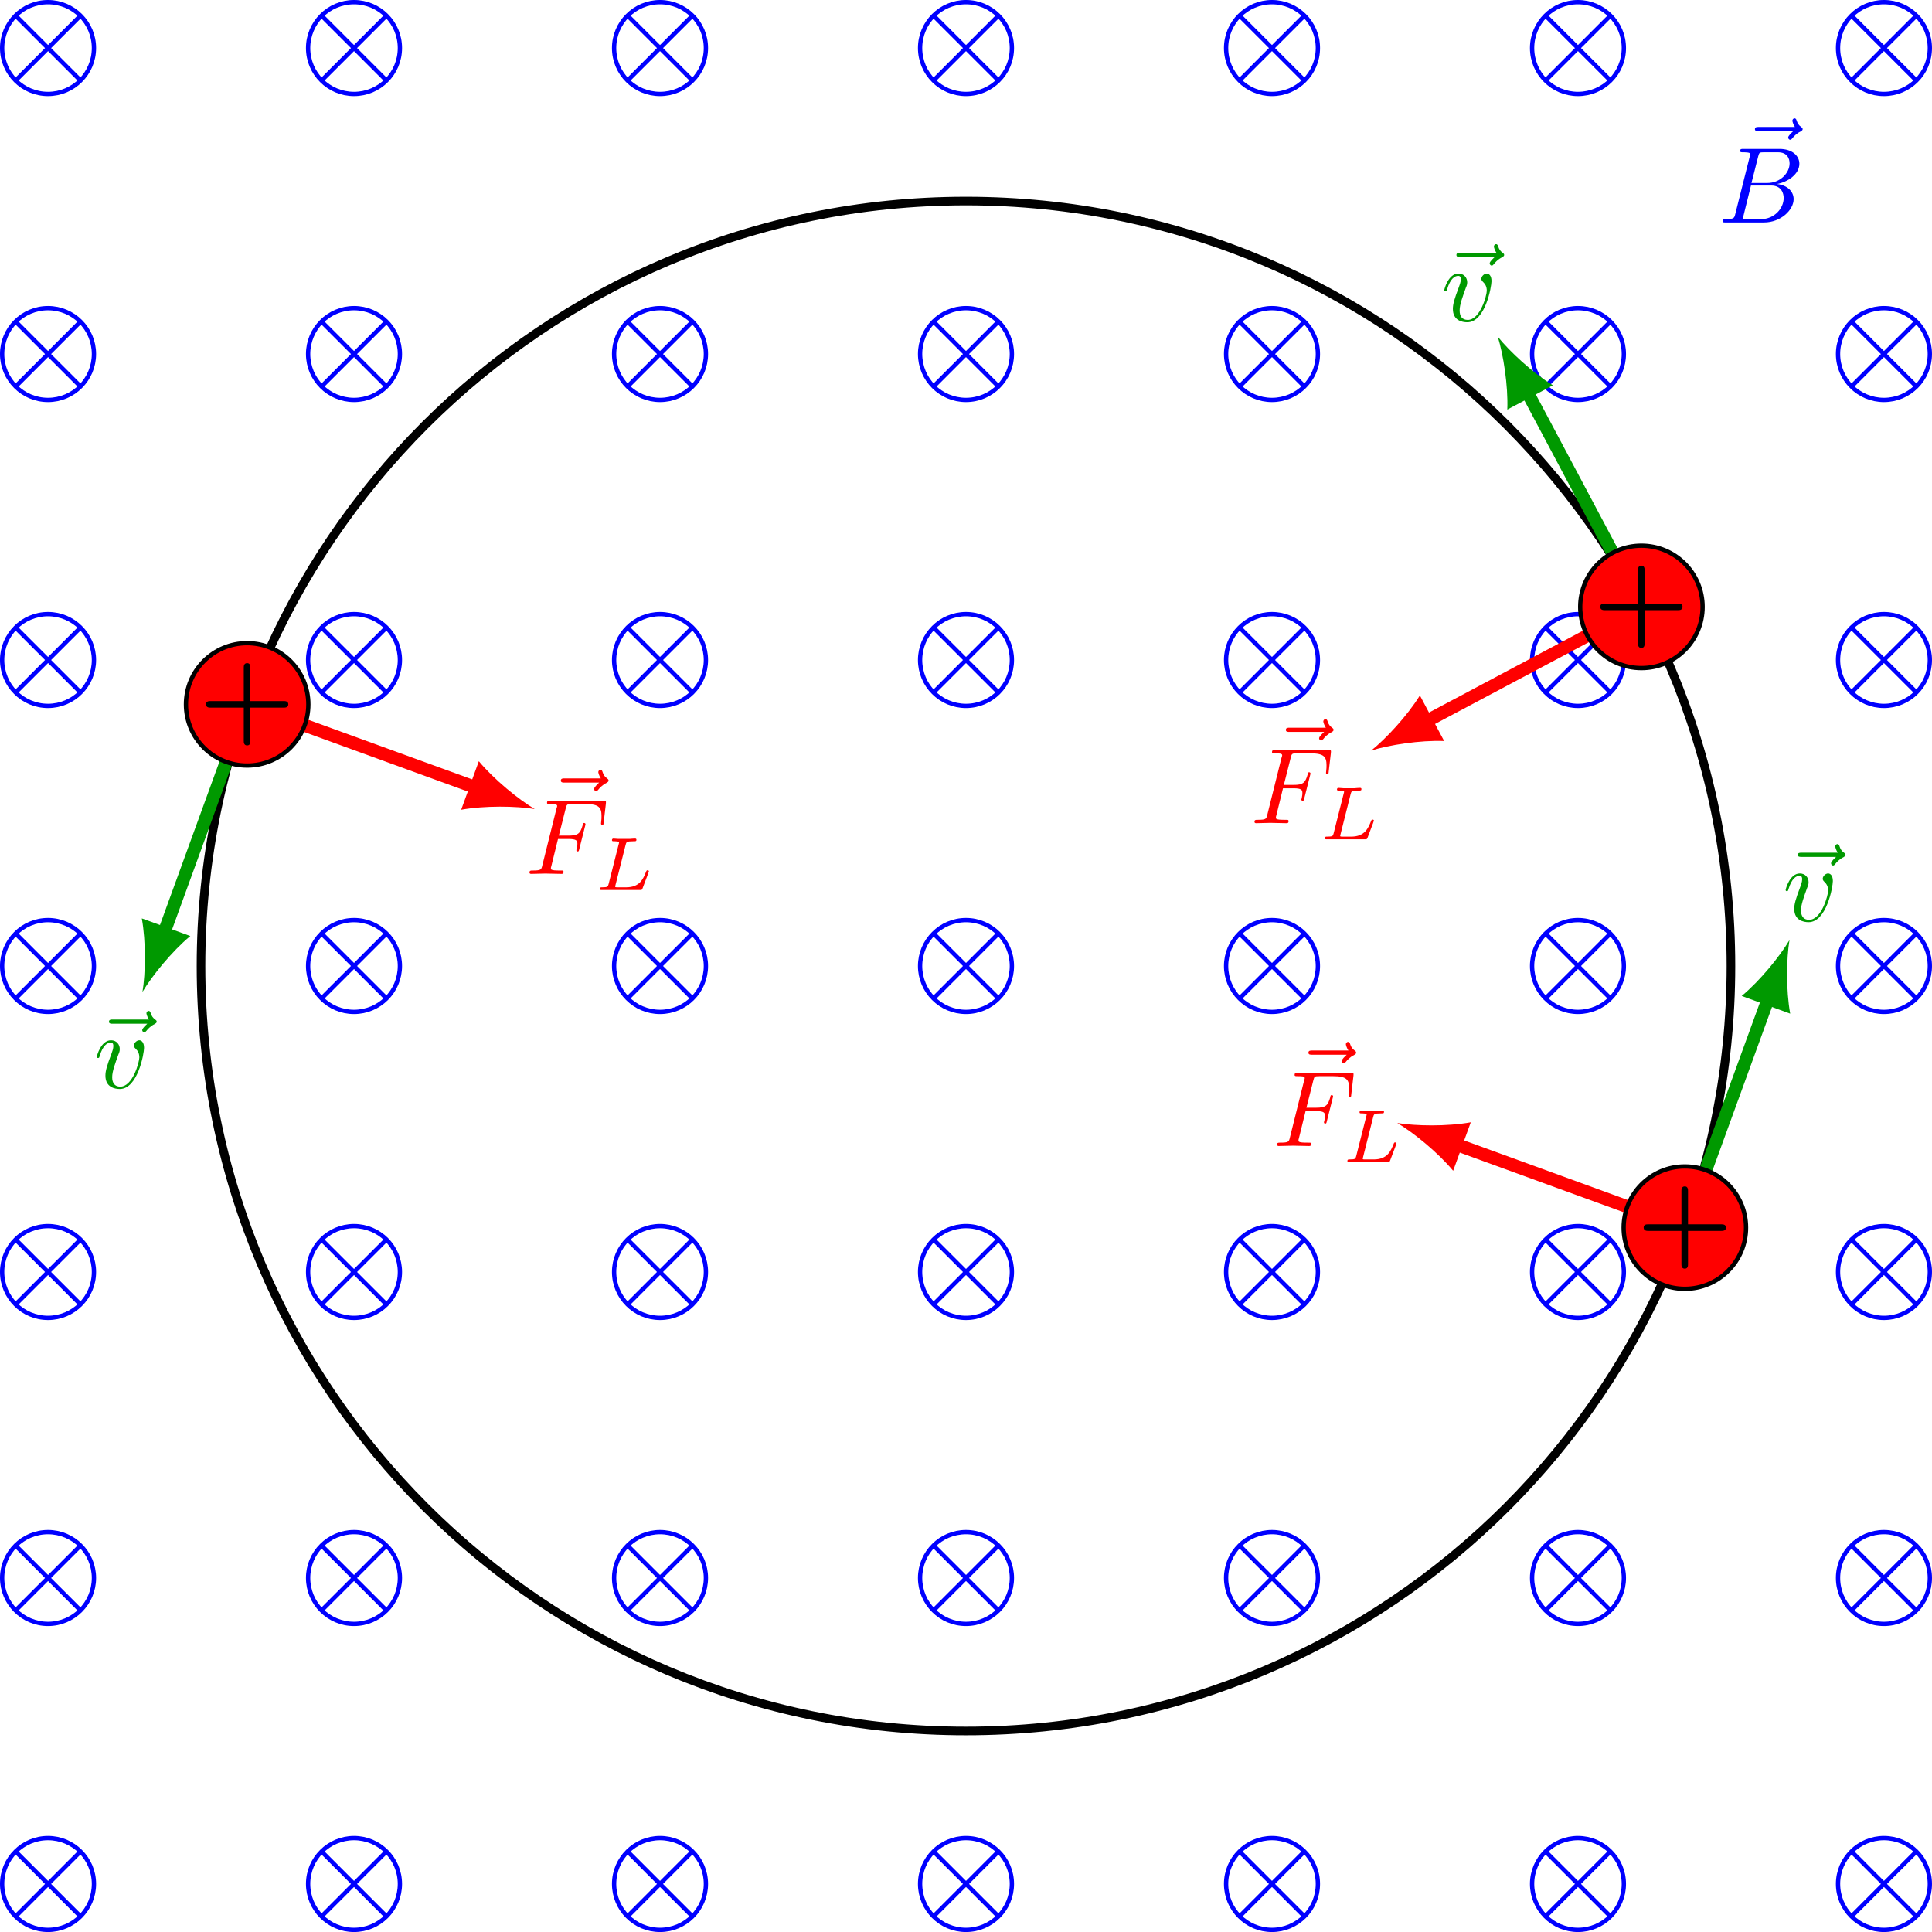 <?xml version="1.0" encoding="UTF-8"?>
<svg xmlns="http://www.w3.org/2000/svg" xmlns:xlink="http://www.w3.org/1999/xlink" width="178.981pt" height="178.981pt" viewBox="0 0 178.981 178.981" version="1.1">
<defs>
<g>
<symbol overflow="visible" id="glyph0-0">
<path style="stroke:none;" d=""/>
</symbol>
<symbol overflow="visible" id="glyph0-1">
<path style="stroke:none;" d="M 5.359 -5.938 C 5.219 -5.797 4.891 -5.516 4.891 -5.344 C 4.891 -5.25 4.984 -5.141 5.078 -5.141 C 5.172 -5.141 5.219 -5.219 5.281 -5.281 C 5.391 -5.422 5.625 -5.703 6.062 -5.922 C 6.125 -5.969 6.234 -6.016 6.234 -6.125 C 6.234 -6.234 6.156 -6.281 6.094 -6.328 C 5.875 -6.484 5.766 -6.656 5.688 -6.891 C 5.656 -6.984 5.625 -7.125 5.484 -7.125 C 5.344 -7.125 5.281 -6.984 5.281 -6.906 C 5.281 -6.859 5.359 -6.547 5.516 -6.328 L 2.156 -6.328 C 2 -6.328 1.812 -6.328 1.812 -6.125 C 1.812 -5.938 2 -5.938 2.156 -5.938 Z M 5.359 -5.938 "/>
</symbol>
<symbol overflow="visible" id="glyph0-2">
<path style="stroke:none;" d="M 1.594 -0.781 C 1.5 -0.391 1.469 -0.312 0.688 -0.312 C 0.516 -0.312 0.422 -0.312 0.422 -0.109 C 0.422 0 0.516 0 0.688 0 L 4.25 0 C 5.828 0 7 -1.172 7 -2.156 C 7 -2.875 6.422 -3.453 5.453 -3.562 C 6.484 -3.75 7.531 -4.484 7.531 -5.438 C 7.531 -6.172 6.875 -6.812 5.688 -6.812 L 2.328 -6.812 C 2.141 -6.812 2.047 -6.812 2.047 -6.609 C 2.047 -6.5 2.141 -6.5 2.328 -6.5 C 2.344 -6.5 2.531 -6.5 2.703 -6.484 C 2.875 -6.453 2.969 -6.453 2.969 -6.312 C 2.969 -6.281 2.953 -6.25 2.938 -6.125 Z M 3.094 -3.656 L 3.719 -6.125 C 3.812 -6.469 3.828 -6.5 4.25 -6.5 L 5.547 -6.5 C 6.422 -6.5 6.625 -5.906 6.625 -5.469 C 6.625 -4.594 5.766 -3.656 4.562 -3.656 Z M 2.656 -0.312 C 2.516 -0.312 2.5 -0.312 2.438 -0.312 C 2.328 -0.328 2.297 -0.344 2.297 -0.422 C 2.297 -0.453 2.297 -0.469 2.359 -0.641 L 3.047 -3.422 L 4.922 -3.422 C 5.875 -3.422 6.078 -2.688 6.078 -2.266 C 6.078 -1.281 5.188 -0.312 4 -0.312 Z M 2.656 -0.312 "/>
</symbol>
<symbol overflow="visible" id="glyph0-3">
<path style="stroke:none;" d="M 4.672 -3.703 C 4.672 -4.25 4.406 -4.406 4.234 -4.406 C 3.984 -4.406 3.734 -4.141 3.734 -3.922 C 3.734 -3.797 3.781 -3.734 3.891 -3.625 C 4.109 -3.422 4.234 -3.172 4.234 -2.812 C 4.234 -2.391 3.625 -0.109 2.469 -0.109 C 1.953 -0.109 1.719 -0.453 1.719 -0.984 C 1.719 -1.531 2 -2.266 2.297 -3.094 C 2.375 -3.266 2.422 -3.406 2.422 -3.594 C 2.422 -4.031 2.109 -4.406 1.609 -4.406 C 0.672 -4.406 0.297 -2.953 0.297 -2.875 C 0.297 -2.766 0.391 -2.766 0.406 -2.766 C 0.516 -2.766 0.516 -2.797 0.562 -2.953 C 0.859 -3.953 1.281 -4.188 1.578 -4.188 C 1.656 -4.188 1.828 -4.188 1.828 -3.875 C 1.828 -3.625 1.719 -3.344 1.656 -3.172 C 1.219 -2.016 1.094 -1.562 1.094 -1.125 C 1.094 -0.047 1.969 0.109 2.422 0.109 C 4.094 0.109 4.672 -3.188 4.672 -3.703 Z M 4.672 -3.703 "/>
</symbol>
<symbol overflow="visible" id="glyph0-4">
<path style="stroke:none;" d="M 3.016 -3.234 L 3.984 -3.234 C 4.734 -3.234 4.812 -3.078 4.812 -2.797 C 4.812 -2.719 4.812 -2.609 4.75 -2.297 C 4.719 -2.25 4.719 -2.219 4.719 -2.188 C 4.719 -2.109 4.781 -2.078 4.828 -2.078 C 4.938 -2.078 4.938 -2.109 4.984 -2.281 L 5.531 -4.453 C 5.562 -4.562 5.562 -4.578 5.562 -4.609 C 5.562 -4.625 5.547 -4.719 5.438 -4.719 C 5.344 -4.719 5.328 -4.672 5.297 -4.5 C 5.078 -3.734 4.859 -3.547 4 -3.547 L 3.094 -3.547 L 3.734 -6.078 C 3.828 -6.438 3.844 -6.469 4.281 -6.469 L 5.594 -6.469 C 6.812 -6.469 7.047 -6.141 7.047 -5.375 C 7.047 -5.141 7.047 -5.109 7.016 -4.828 C 7 -4.703 7 -4.688 7 -4.656 C 7 -4.609 7.031 -4.531 7.125 -4.531 C 7.234 -4.531 7.234 -4.594 7.25 -4.781 L 7.453 -6.516 C 7.484 -6.781 7.438 -6.781 7.188 -6.781 L 2.297 -6.781 C 2.109 -6.781 2 -6.781 2 -6.578 C 2 -6.469 2.094 -6.469 2.281 -6.469 C 2.656 -6.469 2.938 -6.469 2.938 -6.297 C 2.938 -6.25 2.938 -6.234 2.875 -6.047 L 1.562 -0.781 C 1.469 -0.391 1.453 -0.312 0.656 -0.312 C 0.484 -0.312 0.375 -0.312 0.375 -0.125 C 0.375 0 0.5 0 0.531 0 C 0.812 0 1.562 -0.031 1.844 -0.031 C 2.172 -0.031 3 0 3.328 0 C 3.422 0 3.531 0 3.531 -0.188 C 3.531 -0.266 3.484 -0.297 3.484 -0.297 C 3.453 -0.312 3.422 -0.312 3.203 -0.312 C 2.984 -0.312 2.938 -0.312 2.688 -0.328 C 2.391 -0.359 2.359 -0.406 2.359 -0.531 C 2.359 -0.547 2.359 -0.609 2.406 -0.75 Z M 3.016 -3.234 "/>
</symbol>
<symbol overflow="visible" id="glyph1-0">
<path style="stroke:none;" d=""/>
</symbol>
<symbol overflow="visible" id="glyph1-1">
<path style="stroke:none;" d="M 2.875 -4.188 C 2.938 -4.438 2.953 -4.516 3.594 -4.516 C 3.812 -4.516 3.875 -4.516 3.875 -4.656 C 3.875 -4.672 3.875 -4.766 3.766 -4.766 C 3.609 -4.766 3.422 -4.75 3.25 -4.734 C 3.078 -4.734 2.859 -4.734 2.688 -4.734 C 2.547 -4.734 2.359 -4.734 2.203 -4.734 C 2.062 -4.734 1.891 -4.766 1.75 -4.766 C 1.719 -4.766 1.609 -4.766 1.609 -4.609 C 1.609 -4.516 1.688 -4.516 1.828 -4.516 C 1.844 -4.516 1.969 -4.516 2.094 -4.5 C 2.25 -4.484 2.266 -4.469 2.266 -4.391 C 2.266 -4.391 2.266 -4.344 2.234 -4.25 L 1.297 -0.547 C 1.234 -0.312 1.219 -0.25 0.688 -0.25 C 0.578 -0.25 0.484 -0.25 0.484 -0.109 C 0.484 0 0.562 0 0.688 0 L 4.188 0 C 4.375 0 4.375 0 4.438 -0.141 C 4.5 -0.328 5.031 -1.672 5.031 -1.734 C 5.031 -1.75 5.016 -1.828 4.906 -1.828 C 4.828 -1.828 4.812 -1.797 4.766 -1.688 C 4.5 -1.031 4.188 -0.25 2.922 -0.25 L 2.125 -0.25 C 1.922 -0.25 1.906 -0.266 1.906 -0.328 C 1.906 -0.328 1.906 -0.359 1.938 -0.469 Z M 2.875 -4.188 "/>
</symbol>
<symbol overflow="visible" id="glyph2-0">
<path style="stroke:none;" d=""/>
</symbol>
<symbol overflow="visible" id="glyph2-1">
<path style="stroke:none;" d="M 4.75 -2.188 L 7.828 -2.188 C 7.969 -2.188 8.266 -2.188 8.266 -2.5 C 8.266 -2.797 7.969 -2.797 7.828 -2.797 L 4.75 -2.797 L 4.75 -5.891 C 4.75 -6.016 4.75 -6.312 4.453 -6.312 C 4.141 -6.312 4.141 -6.016 4.141 -5.891 L 4.141 -2.797 L 1.062 -2.797 C 0.922 -2.797 0.641 -2.797 0.641 -2.5 C 0.641 -2.188 0.938 -2.188 1.062 -2.188 L 4.141 -2.188 L 4.141 0.891 C 4.141 1.016 4.141 1.312 4.453 1.312 C 4.75 1.312 4.75 1.031 4.75 0.891 Z M 4.75 -2.188 "/>
</symbol>
</g>
<clipPath id="clip1">
  <path d="M 0 164 L 15 164 L 15 178.98 L 0 178.98 Z M 0 164 "/>
</clipPath>
<clipPath id="clip2">
  <path d="M 0 165 L 14 165 L 14 178.98 L 0 178.98 Z M 0 165 "/>
</clipPath>
<clipPath id="clip3">
  <path d="M 22 164 L 43 164 L 43 178.98 L 22 178.98 Z M 22 164 "/>
</clipPath>
<clipPath id="clip4">
  <path d="M 24 165 L 42 165 L 42 178.98 L 24 178.98 Z M 24 165 "/>
</clipPath>
<clipPath id="clip5">
  <path d="M 51 164 L 72 164 L 72 178.98 L 51 178.98 Z M 51 164 "/>
</clipPath>
<clipPath id="clip6">
  <path d="M 52 165 L 70 165 L 70 178.98 L 52 178.98 Z M 52 165 "/>
</clipPath>
<clipPath id="clip7">
  <path d="M 79 164 L 100 164 L 100 178.98 L 79 178.98 Z M 79 164 "/>
</clipPath>
<clipPath id="clip8">
  <path d="M 80 165 L 99 165 L 99 178.98 L 80 178.98 Z M 80 165 "/>
</clipPath>
<clipPath id="clip9">
  <path d="M 107 164 L 128 164 L 128 178.98 L 107 178.98 Z M 107 164 "/>
</clipPath>
<clipPath id="clip10">
  <path d="M 109 165 L 127 165 L 127 178.98 L 109 178.98 Z M 109 165 "/>
</clipPath>
<clipPath id="clip11">
  <path d="M 136 164 L 157 164 L 157 178.98 L 136 178.98 Z M 136 164 "/>
</clipPath>
<clipPath id="clip12">
  <path d="M 137 165 L 155 165 L 155 178.98 L 137 178.98 Z M 137 165 "/>
</clipPath>
<clipPath id="clip13">
  <path d="M 164 164 L 178.98 164 L 178.98 178.98 L 164 178.98 Z M 164 164 "/>
</clipPath>
<clipPath id="clip14">
  <path d="M 165 165 L 178.98 165 L 178.98 178.98 L 165 178.98 Z M 165 165 "/>
</clipPath>
<clipPath id="clip15">
  <path d="M 164 136 L 178.98 136 L 178.98 157 L 164 157 Z M 164 136 "/>
</clipPath>
<clipPath id="clip16">
  <path d="M 165 137 L 178.98 137 L 178.98 155 L 165 155 Z M 165 137 "/>
</clipPath>
<clipPath id="clip17">
  <path d="M 164 107 L 178.98 107 L 178.98 128 L 164 128 Z M 164 107 "/>
</clipPath>
<clipPath id="clip18">
  <path d="M 165 109 L 178.98 109 L 178.98 127 L 165 127 Z M 165 109 "/>
</clipPath>
<clipPath id="clip19">
  <path d="M 164 79 L 178.98 79 L 178.98 100 L 164 100 Z M 164 79 "/>
</clipPath>
<clipPath id="clip20">
  <path d="M 165 80 L 178.98 80 L 178.98 99 L 165 99 Z M 165 80 "/>
</clipPath>
<clipPath id="clip21">
  <path d="M 164 51 L 178.98 51 L 178.98 72 L 164 72 Z M 164 51 "/>
</clipPath>
<clipPath id="clip22">
  <path d="M 165 52 L 178.98 52 L 178.98 70 L 165 70 Z M 165 52 "/>
</clipPath>
<clipPath id="clip23">
  <path d="M 164 22 L 178.98 22 L 178.98 43 L 164 43 Z M 164 22 "/>
</clipPath>
<clipPath id="clip24">
  <path d="M 165 24 L 178.98 24 L 178.98 42 L 165 42 Z M 165 24 "/>
</clipPath>
<clipPath id="clip25">
  <path d="M 164 0 L 178.98 0 L 178.98 15 L 164 15 Z M 164 0 "/>
</clipPath>
<clipPath id="clip26">
  <path d="M 165 0 L 178.98 0 L 178.98 14 L 165 14 Z M 165 0 "/>
</clipPath>
<clipPath id="clip27">
  <path d="M 139 75 L 178.98 75 L 178.98 131 L 139 131 Z M 139 75 "/>
</clipPath>
</defs>
<g id="surface1">
<g clip-path="url(#clip1)" clip-rule="nonzero">
<path style="fill:none;stroke-width:0.399;stroke-linecap:butt;stroke-linejoin:miter;stroke:rgb(0%,0%,100%);stroke-opacity:1;stroke-miterlimit:10;" d="M -80.787 -85.04 C -80.787 -82.693 -82.693 -80.79 -85.041 -80.79 C -87.388 -80.79 -89.291 -82.693 -89.291 -85.04 C -89.291 -87.388 -87.388 -89.294 -85.041 -89.294 C -82.693 -89.294 -80.787 -87.388 -80.787 -85.04 Z M -80.787 -85.04 " transform="matrix(1,0,0,-1,89.49,89.491)"/>
</g>
<g clip-path="url(#clip2)" clip-rule="nonzero">
<path style="fill:none;stroke-width:0.399;stroke-linecap:butt;stroke-linejoin:miter;stroke:rgb(0%,0%,100%);stroke-opacity:1;stroke-miterlimit:10;" d="M -82.033 -82.032 L -88.045 -88.048 " transform="matrix(1,0,0,-1,89.49,89.491)"/>
<path style="fill:none;stroke-width:0.399;stroke-linecap:butt;stroke-linejoin:miter;stroke:rgb(0%,0%,100%);stroke-opacity:1;stroke-miterlimit:10;" d="M -88.045 -82.032 L -82.033 -88.048 " transform="matrix(1,0,0,-1,89.49,89.491)"/>
</g>
<path style="fill:none;stroke-width:0.399;stroke-linecap:butt;stroke-linejoin:miter;stroke:rgb(0%,0%,100%);stroke-opacity:1;stroke-miterlimit:10;" d="M -80.787 -56.693 C -80.787 -54.345 -82.693 -52.443 -85.041 -52.443 C -87.388 -52.443 -89.291 -54.345 -89.291 -56.693 C -89.291 -59.04 -87.388 -60.947 -85.041 -60.947 C -82.693 -60.947 -80.787 -59.04 -80.787 -56.693 Z M -80.787 -56.693 " transform="matrix(1,0,0,-1,89.49,89.491)"/>
<path style="fill:none;stroke-width:0.399;stroke-linecap:butt;stroke-linejoin:miter;stroke:rgb(0%,0%,100%);stroke-opacity:1;stroke-miterlimit:10;" d="M -82.033 -53.689 L -88.045 -59.7 " transform="matrix(1,0,0,-1,89.49,89.491)"/>
<path style="fill:none;stroke-width:0.399;stroke-linecap:butt;stroke-linejoin:miter;stroke:rgb(0%,0%,100%);stroke-opacity:1;stroke-miterlimit:10;" d="M -88.045 -53.689 L -82.033 -59.7 " transform="matrix(1,0,0,-1,89.49,89.491)"/>
<path style="fill:none;stroke-width:0.399;stroke-linecap:butt;stroke-linejoin:miter;stroke:rgb(0%,0%,100%);stroke-opacity:1;stroke-miterlimit:10;" d="M -80.787 -28.345 C -80.787 -25.997 -82.693 -24.095 -85.041 -24.095 C -87.388 -24.095 -89.291 -25.997 -89.291 -28.345 C -89.291 -30.697 -87.388 -32.599 -85.041 -32.599 C -82.693 -32.599 -80.787 -30.697 -80.787 -28.345 Z M -80.787 -28.345 " transform="matrix(1,0,0,-1,89.49,89.491)"/>
<path style="fill:none;stroke-width:0.399;stroke-linecap:butt;stroke-linejoin:miter;stroke:rgb(0%,0%,100%);stroke-opacity:1;stroke-miterlimit:10;" d="M -82.033 -25.341 L -88.045 -31.353 " transform="matrix(1,0,0,-1,89.49,89.491)"/>
<path style="fill:none;stroke-width:0.399;stroke-linecap:butt;stroke-linejoin:miter;stroke:rgb(0%,0%,100%);stroke-opacity:1;stroke-miterlimit:10;" d="M -88.045 -25.341 L -82.033 -31.353 " transform="matrix(1,0,0,-1,89.49,89.491)"/>
<path style="fill:none;stroke-width:0.399;stroke-linecap:butt;stroke-linejoin:miter;stroke:rgb(0%,0%,100%);stroke-opacity:1;stroke-miterlimit:10;" d="M -80.787 -0.001 C -80.787 2.346 -82.693 4.253 -85.041 4.253 C -87.388 4.253 -89.291 2.346 -89.291 -0.001 C -89.291 -2.349 -87.388 -4.251 -85.041 -4.251 C -82.693 -4.251 -80.787 -2.349 -80.787 -0.001 Z M -80.787 -0.001 " transform="matrix(1,0,0,-1,89.49,89.491)"/>
<path style="fill:none;stroke-width:0.399;stroke-linecap:butt;stroke-linejoin:miter;stroke:rgb(0%,0%,100%);stroke-opacity:1;stroke-miterlimit:10;" d="M -82.033 3.007 L -88.045 -3.005 " transform="matrix(1,0,0,-1,89.49,89.491)"/>
<path style="fill:none;stroke-width:0.399;stroke-linecap:butt;stroke-linejoin:miter;stroke:rgb(0%,0%,100%);stroke-opacity:1;stroke-miterlimit:10;" d="M -88.045 3.007 L -82.033 -3.005 " transform="matrix(1,0,0,-1,89.49,89.491)"/>
<path style="fill:none;stroke-width:0.399;stroke-linecap:butt;stroke-linejoin:miter;stroke:rgb(0%,0%,100%);stroke-opacity:1;stroke-miterlimit:10;" d="M -80.787 28.346 C -80.787 30.694 -82.693 32.6 -85.041 32.6 C -87.388 32.6 -89.291 30.694 -89.291 28.346 C -89.291 25.999 -87.388 24.096 -85.041 24.096 C -82.693 24.096 -80.787 25.999 -80.787 28.346 Z M -80.787 28.346 " transform="matrix(1,0,0,-1,89.49,89.491)"/>
<path style="fill:none;stroke-width:0.399;stroke-linecap:butt;stroke-linejoin:miter;stroke:rgb(0%,0%,100%);stroke-opacity:1;stroke-miterlimit:10;" d="M -82.033 31.354 L -88.045 25.343 " transform="matrix(1,0,0,-1,89.49,89.491)"/>
<path style="fill:none;stroke-width:0.399;stroke-linecap:butt;stroke-linejoin:miter;stroke:rgb(0%,0%,100%);stroke-opacity:1;stroke-miterlimit:10;" d="M -88.045 31.354 L -82.033 25.343 " transform="matrix(1,0,0,-1,89.49,89.491)"/>
<path style="fill:none;stroke-width:0.399;stroke-linecap:butt;stroke-linejoin:miter;stroke:rgb(0%,0%,100%);stroke-opacity:1;stroke-miterlimit:10;" d="M -80.787 56.694 C -80.787 59.042 -82.693 60.944 -85.041 60.944 C -87.388 60.944 -89.291 59.042 -89.291 56.694 C -89.291 54.346 -87.388 52.44 -85.041 52.44 C -82.693 52.44 -80.787 54.346 -80.787 56.694 Z M -80.787 56.694 " transform="matrix(1,0,0,-1,89.49,89.491)"/>
<path style="fill:none;stroke-width:0.399;stroke-linecap:butt;stroke-linejoin:miter;stroke:rgb(0%,0%,100%);stroke-opacity:1;stroke-miterlimit:10;" d="M -82.033 59.698 L -88.045 53.686 " transform="matrix(1,0,0,-1,89.49,89.491)"/>
<path style="fill:none;stroke-width:0.399;stroke-linecap:butt;stroke-linejoin:miter;stroke:rgb(0%,0%,100%);stroke-opacity:1;stroke-miterlimit:10;" d="M -88.045 59.698 L -82.033 53.686 " transform="matrix(1,0,0,-1,89.49,89.491)"/>
<path style="fill:none;stroke-width:0.399;stroke-linecap:butt;stroke-linejoin:miter;stroke:rgb(0%,0%,100%);stroke-opacity:1;stroke-miterlimit:10;" d="M -80.787 85.042 C -80.787 87.389 -82.693 89.292 -85.041 89.292 C -87.388 89.292 -89.291 87.389 -89.291 85.042 C -89.291 82.69 -87.388 80.788 -85.041 80.788 C -82.693 80.788 -80.787 82.69 -80.787 85.042 Z M -80.787 85.042 " transform="matrix(1,0,0,-1,89.49,89.491)"/>
<path style="fill:none;stroke-width:0.399;stroke-linecap:butt;stroke-linejoin:miter;stroke:rgb(0%,0%,100%);stroke-opacity:1;stroke-miterlimit:10;" d="M -82.033 88.046 L -88.045 82.034 " transform="matrix(1,0,0,-1,89.49,89.491)"/>
<path style="fill:none;stroke-width:0.399;stroke-linecap:butt;stroke-linejoin:miter;stroke:rgb(0%,0%,100%);stroke-opacity:1;stroke-miterlimit:10;" d="M -88.045 88.046 L -82.033 82.034 " transform="matrix(1,0,0,-1,89.49,89.491)"/>
<g clip-path="url(#clip3)" clip-rule="nonzero">
<path style="fill:none;stroke-width:0.399;stroke-linecap:butt;stroke-linejoin:miter;stroke:rgb(0%,0%,100%);stroke-opacity:1;stroke-miterlimit:10;" d="M -52.443 -85.04 C -52.443 -82.693 -54.345 -80.79 -56.693 -80.79 C -59.041 -80.79 -60.947 -82.693 -60.947 -85.04 C -60.947 -87.388 -59.041 -89.294 -56.693 -89.294 C -54.345 -89.294 -52.443 -87.388 -52.443 -85.04 Z M -52.443 -85.04 " transform="matrix(1,0,0,-1,89.49,89.491)"/>
</g>
<g clip-path="url(#clip4)" clip-rule="nonzero">
<path style="fill:none;stroke-width:0.399;stroke-linecap:butt;stroke-linejoin:miter;stroke:rgb(0%,0%,100%);stroke-opacity:1;stroke-miterlimit:10;" d="M -53.689 -82.032 L -59.701 -88.048 " transform="matrix(1,0,0,-1,89.49,89.491)"/>
<path style="fill:none;stroke-width:0.399;stroke-linecap:butt;stroke-linejoin:miter;stroke:rgb(0%,0%,100%);stroke-opacity:1;stroke-miterlimit:10;" d="M -59.701 -82.032 L -53.689 -88.048 " transform="matrix(1,0,0,-1,89.49,89.491)"/>
</g>
<path style="fill:none;stroke-width:0.399;stroke-linecap:butt;stroke-linejoin:miter;stroke:rgb(0%,0%,100%);stroke-opacity:1;stroke-miterlimit:10;" d="M -52.443 -56.693 C -52.443 -54.345 -54.345 -52.443 -56.693 -52.443 C -59.041 -52.443 -60.947 -54.345 -60.947 -56.693 C -60.947 -59.04 -59.041 -60.947 -56.693 -60.947 C -54.345 -60.947 -52.443 -59.04 -52.443 -56.693 Z M -52.443 -56.693 " transform="matrix(1,0,0,-1,89.49,89.491)"/>
<path style="fill:none;stroke-width:0.399;stroke-linecap:butt;stroke-linejoin:miter;stroke:rgb(0%,0%,100%);stroke-opacity:1;stroke-miterlimit:10;" d="M -53.689 -53.689 L -59.701 -59.7 " transform="matrix(1,0,0,-1,89.49,89.491)"/>
<path style="fill:none;stroke-width:0.399;stroke-linecap:butt;stroke-linejoin:miter;stroke:rgb(0%,0%,100%);stroke-opacity:1;stroke-miterlimit:10;" d="M -59.701 -53.689 L -53.689 -59.7 " transform="matrix(1,0,0,-1,89.49,89.491)"/>
<path style="fill:none;stroke-width:0.399;stroke-linecap:butt;stroke-linejoin:miter;stroke:rgb(0%,0%,100%);stroke-opacity:1;stroke-miterlimit:10;" d="M -52.443 -28.345 C -52.443 -25.997 -54.345 -24.095 -56.693 -24.095 C -59.041 -24.095 -60.947 -25.997 -60.947 -28.345 C -60.947 -30.697 -59.041 -32.599 -56.693 -32.599 C -54.345 -32.599 -52.443 -30.697 -52.443 -28.345 Z M -52.443 -28.345 " transform="matrix(1,0,0,-1,89.49,89.491)"/>
<path style="fill:none;stroke-width:0.399;stroke-linecap:butt;stroke-linejoin:miter;stroke:rgb(0%,0%,100%);stroke-opacity:1;stroke-miterlimit:10;" d="M -53.689 -25.341 L -59.701 -31.353 " transform="matrix(1,0,0,-1,89.49,89.491)"/>
<path style="fill:none;stroke-width:0.399;stroke-linecap:butt;stroke-linejoin:miter;stroke:rgb(0%,0%,100%);stroke-opacity:1;stroke-miterlimit:10;" d="M -59.701 -25.341 L -53.689 -31.353 " transform="matrix(1,0,0,-1,89.49,89.491)"/>
<path style="fill:none;stroke-width:0.399;stroke-linecap:butt;stroke-linejoin:miter;stroke:rgb(0%,0%,100%);stroke-opacity:1;stroke-miterlimit:10;" d="M -52.443 -0.001 C -52.443 2.346 -54.345 4.253 -56.693 4.253 C -59.041 4.253 -60.947 2.346 -60.947 -0.001 C -60.947 -2.349 -59.041 -4.251 -56.693 -4.251 C -54.345 -4.251 -52.443 -2.349 -52.443 -0.001 Z M -52.443 -0.001 " transform="matrix(1,0,0,-1,89.49,89.491)"/>
<path style="fill:none;stroke-width:0.399;stroke-linecap:butt;stroke-linejoin:miter;stroke:rgb(0%,0%,100%);stroke-opacity:1;stroke-miterlimit:10;" d="M -53.689 3.007 L -59.701 -3.005 " transform="matrix(1,0,0,-1,89.49,89.491)"/>
<path style="fill:none;stroke-width:0.399;stroke-linecap:butt;stroke-linejoin:miter;stroke:rgb(0%,0%,100%);stroke-opacity:1;stroke-miterlimit:10;" d="M -59.701 3.007 L -53.689 -3.005 " transform="matrix(1,0,0,-1,89.49,89.491)"/>
<path style="fill:none;stroke-width:0.399;stroke-linecap:butt;stroke-linejoin:miter;stroke:rgb(0%,0%,100%);stroke-opacity:1;stroke-miterlimit:10;" d="M -52.443 28.346 C -52.443 30.694 -54.345 32.6 -56.693 32.6 C -59.041 32.6 -60.947 30.694 -60.947 28.346 C -60.947 25.999 -59.041 24.096 -56.693 24.096 C -54.345 24.096 -52.443 25.999 -52.443 28.346 Z M -52.443 28.346 " transform="matrix(1,0,0,-1,89.49,89.491)"/>
<path style="fill:none;stroke-width:0.399;stroke-linecap:butt;stroke-linejoin:miter;stroke:rgb(0%,0%,100%);stroke-opacity:1;stroke-miterlimit:10;" d="M -53.689 31.354 L -59.701 25.343 " transform="matrix(1,0,0,-1,89.49,89.491)"/>
<path style="fill:none;stroke-width:0.399;stroke-linecap:butt;stroke-linejoin:miter;stroke:rgb(0%,0%,100%);stroke-opacity:1;stroke-miterlimit:10;" d="M -59.701 31.354 L -53.689 25.343 " transform="matrix(1,0,0,-1,89.49,89.491)"/>
<path style="fill:none;stroke-width:0.399;stroke-linecap:butt;stroke-linejoin:miter;stroke:rgb(0%,0%,100%);stroke-opacity:1;stroke-miterlimit:10;" d="M -52.443 56.694 C -52.443 59.042 -54.345 60.944 -56.693 60.944 C -59.041 60.944 -60.947 59.042 -60.947 56.694 C -60.947 54.346 -59.041 52.44 -56.693 52.44 C -54.345 52.44 -52.443 54.346 -52.443 56.694 Z M -52.443 56.694 " transform="matrix(1,0,0,-1,89.49,89.491)"/>
<path style="fill:none;stroke-width:0.399;stroke-linecap:butt;stroke-linejoin:miter;stroke:rgb(0%,0%,100%);stroke-opacity:1;stroke-miterlimit:10;" d="M -53.689 59.698 L -59.701 53.686 " transform="matrix(1,0,0,-1,89.49,89.491)"/>
<path style="fill:none;stroke-width:0.399;stroke-linecap:butt;stroke-linejoin:miter;stroke:rgb(0%,0%,100%);stroke-opacity:1;stroke-miterlimit:10;" d="M -59.701 59.698 L -53.689 53.686 " transform="matrix(1,0,0,-1,89.49,89.491)"/>
<path style="fill:none;stroke-width:0.399;stroke-linecap:butt;stroke-linejoin:miter;stroke:rgb(0%,0%,100%);stroke-opacity:1;stroke-miterlimit:10;" d="M -52.443 85.042 C -52.443 87.389 -54.345 89.292 -56.693 89.292 C -59.041 89.292 -60.947 87.389 -60.947 85.042 C -60.947 82.69 -59.041 80.788 -56.693 80.788 C -54.345 80.788 -52.443 82.69 -52.443 85.042 Z M -52.443 85.042 " transform="matrix(1,0,0,-1,89.49,89.491)"/>
<path style="fill:none;stroke-width:0.399;stroke-linecap:butt;stroke-linejoin:miter;stroke:rgb(0%,0%,100%);stroke-opacity:1;stroke-miterlimit:10;" d="M -53.689 88.046 L -59.701 82.034 " transform="matrix(1,0,0,-1,89.49,89.491)"/>
<path style="fill:none;stroke-width:0.399;stroke-linecap:butt;stroke-linejoin:miter;stroke:rgb(0%,0%,100%);stroke-opacity:1;stroke-miterlimit:10;" d="M -59.701 88.046 L -53.689 82.034 " transform="matrix(1,0,0,-1,89.49,89.491)"/>
<g clip-path="url(#clip5)" clip-rule="nonzero">
<path style="fill:none;stroke-width:0.399;stroke-linecap:butt;stroke-linejoin:miter;stroke:rgb(0%,0%,100%);stroke-opacity:1;stroke-miterlimit:10;" d="M -24.095 -85.04 C -24.095 -82.693 -25.998 -80.79 -28.345 -80.79 C -30.693 -80.79 -32.599 -82.693 -32.599 -85.04 C -32.599 -87.388 -30.693 -89.294 -28.345 -89.294 C -25.998 -89.294 -24.095 -87.388 -24.095 -85.04 Z M -24.095 -85.04 " transform="matrix(1,0,0,-1,89.49,89.491)"/>
</g>
<g clip-path="url(#clip6)" clip-rule="nonzero">
<path style="fill:none;stroke-width:0.399;stroke-linecap:butt;stroke-linejoin:miter;stroke:rgb(0%,0%,100%);stroke-opacity:1;stroke-miterlimit:10;" d="M -25.342 -82.032 L -31.353 -88.048 " transform="matrix(1,0,0,-1,89.49,89.491)"/>
<path style="fill:none;stroke-width:0.399;stroke-linecap:butt;stroke-linejoin:miter;stroke:rgb(0%,0%,100%);stroke-opacity:1;stroke-miterlimit:10;" d="M -31.353 -82.032 L -25.342 -88.048 " transform="matrix(1,0,0,-1,89.49,89.491)"/>
</g>
<path style="fill:none;stroke-width:0.399;stroke-linecap:butt;stroke-linejoin:miter;stroke:rgb(0%,0%,100%);stroke-opacity:1;stroke-miterlimit:10;" d="M -24.095 -56.693 C -24.095 -54.345 -25.998 -52.443 -28.345 -52.443 C -30.693 -52.443 -32.599 -54.345 -32.599 -56.693 C -32.599 -59.04 -30.693 -60.947 -28.345 -60.947 C -25.998 -60.947 -24.095 -59.04 -24.095 -56.693 Z M -24.095 -56.693 " transform="matrix(1,0,0,-1,89.49,89.491)"/>
<path style="fill:none;stroke-width:0.399;stroke-linecap:butt;stroke-linejoin:miter;stroke:rgb(0%,0%,100%);stroke-opacity:1;stroke-miterlimit:10;" d="M -25.342 -53.689 L -31.353 -59.7 " transform="matrix(1,0,0,-1,89.49,89.491)"/>
<path style="fill:none;stroke-width:0.399;stroke-linecap:butt;stroke-linejoin:miter;stroke:rgb(0%,0%,100%);stroke-opacity:1;stroke-miterlimit:10;" d="M -31.353 -53.689 L -25.342 -59.7 " transform="matrix(1,0,0,-1,89.49,89.491)"/>
<path style="fill:none;stroke-width:0.399;stroke-linecap:butt;stroke-linejoin:miter;stroke:rgb(0%,0%,100%);stroke-opacity:1;stroke-miterlimit:10;" d="M -24.095 -28.345 C -24.095 -25.997 -25.998 -24.095 -28.345 -24.095 C -30.693 -24.095 -32.599 -25.997 -32.599 -28.345 C -32.599 -30.697 -30.693 -32.599 -28.345 -32.599 C -25.998 -32.599 -24.095 -30.697 -24.095 -28.345 Z M -24.095 -28.345 " transform="matrix(1,0,0,-1,89.49,89.491)"/>
<path style="fill:none;stroke-width:0.399;stroke-linecap:butt;stroke-linejoin:miter;stroke:rgb(0%,0%,100%);stroke-opacity:1;stroke-miterlimit:10;" d="M -25.342 -25.341 L -31.353 -31.353 " transform="matrix(1,0,0,-1,89.49,89.491)"/>
<path style="fill:none;stroke-width:0.399;stroke-linecap:butt;stroke-linejoin:miter;stroke:rgb(0%,0%,100%);stroke-opacity:1;stroke-miterlimit:10;" d="M -31.353 -25.341 L -25.342 -31.353 " transform="matrix(1,0,0,-1,89.49,89.491)"/>
<path style="fill:none;stroke-width:0.399;stroke-linecap:butt;stroke-linejoin:miter;stroke:rgb(0%,0%,100%);stroke-opacity:1;stroke-miterlimit:10;" d="M -24.095 -0.001 C -24.095 2.346 -25.998 4.253 -28.345 4.253 C -30.693 4.253 -32.599 2.346 -32.599 -0.001 C -32.599 -2.349 -30.693 -4.251 -28.345 -4.251 C -25.998 -4.251 -24.095 -2.349 -24.095 -0.001 Z M -24.095 -0.001 " transform="matrix(1,0,0,-1,89.49,89.491)"/>
<path style="fill:none;stroke-width:0.399;stroke-linecap:butt;stroke-linejoin:miter;stroke:rgb(0%,0%,100%);stroke-opacity:1;stroke-miterlimit:10;" d="M -25.342 3.007 L -31.353 -3.005 " transform="matrix(1,0,0,-1,89.49,89.491)"/>
<path style="fill:none;stroke-width:0.399;stroke-linecap:butt;stroke-linejoin:miter;stroke:rgb(0%,0%,100%);stroke-opacity:1;stroke-miterlimit:10;" d="M -31.353 3.007 L -25.342 -3.005 " transform="matrix(1,0,0,-1,89.49,89.491)"/>
<path style="fill:none;stroke-width:0.399;stroke-linecap:butt;stroke-linejoin:miter;stroke:rgb(0%,0%,100%);stroke-opacity:1;stroke-miterlimit:10;" d="M -24.095 28.346 C -24.095 30.694 -25.998 32.6 -28.345 32.6 C -30.693 32.6 -32.599 30.694 -32.599 28.346 C -32.599 25.999 -30.693 24.096 -28.345 24.096 C -25.998 24.096 -24.095 25.999 -24.095 28.346 Z M -24.095 28.346 " transform="matrix(1,0,0,-1,89.49,89.491)"/>
<path style="fill:none;stroke-width:0.399;stroke-linecap:butt;stroke-linejoin:miter;stroke:rgb(0%,0%,100%);stroke-opacity:1;stroke-miterlimit:10;" d="M -25.342 31.354 L -31.353 25.343 " transform="matrix(1,0,0,-1,89.49,89.491)"/>
<path style="fill:none;stroke-width:0.399;stroke-linecap:butt;stroke-linejoin:miter;stroke:rgb(0%,0%,100%);stroke-opacity:1;stroke-miterlimit:10;" d="M -31.353 31.354 L -25.342 25.343 " transform="matrix(1,0,0,-1,89.49,89.491)"/>
<path style="fill:none;stroke-width:0.399;stroke-linecap:butt;stroke-linejoin:miter;stroke:rgb(0%,0%,100%);stroke-opacity:1;stroke-miterlimit:10;" d="M -24.095 56.694 C -24.095 59.042 -25.998 60.944 -28.345 60.944 C -30.693 60.944 -32.599 59.042 -32.599 56.694 C -32.599 54.346 -30.693 52.44 -28.345 52.44 C -25.998 52.44 -24.095 54.346 -24.095 56.694 Z M -24.095 56.694 " transform="matrix(1,0,0,-1,89.49,89.491)"/>
<path style="fill:none;stroke-width:0.399;stroke-linecap:butt;stroke-linejoin:miter;stroke:rgb(0%,0%,100%);stroke-opacity:1;stroke-miterlimit:10;" d="M -25.342 59.698 L -31.353 53.686 " transform="matrix(1,0,0,-1,89.49,89.491)"/>
<path style="fill:none;stroke-width:0.399;stroke-linecap:butt;stroke-linejoin:miter;stroke:rgb(0%,0%,100%);stroke-opacity:1;stroke-miterlimit:10;" d="M -31.353 59.698 L -25.342 53.686 " transform="matrix(1,0,0,-1,89.49,89.491)"/>
<path style="fill:none;stroke-width:0.399;stroke-linecap:butt;stroke-linejoin:miter;stroke:rgb(0%,0%,100%);stroke-opacity:1;stroke-miterlimit:10;" d="M -24.095 85.042 C -24.095 87.389 -25.998 89.292 -28.345 89.292 C -30.693 89.292 -32.599 87.389 -32.599 85.042 C -32.599 82.69 -30.693 80.788 -28.345 80.788 C -25.998 80.788 -24.095 82.69 -24.095 85.042 Z M -24.095 85.042 " transform="matrix(1,0,0,-1,89.49,89.491)"/>
<path style="fill:none;stroke-width:0.399;stroke-linecap:butt;stroke-linejoin:miter;stroke:rgb(0%,0%,100%);stroke-opacity:1;stroke-miterlimit:10;" d="M -25.342 88.046 L -31.353 82.034 " transform="matrix(1,0,0,-1,89.49,89.491)"/>
<path style="fill:none;stroke-width:0.399;stroke-linecap:butt;stroke-linejoin:miter;stroke:rgb(0%,0%,100%);stroke-opacity:1;stroke-miterlimit:10;" d="M -31.353 88.046 L -25.342 82.034 " transform="matrix(1,0,0,-1,89.49,89.491)"/>
<g clip-path="url(#clip7)" clip-rule="nonzero">
<path style="fill:none;stroke-width:0.399;stroke-linecap:butt;stroke-linejoin:miter;stroke:rgb(0%,0%,100%);stroke-opacity:1;stroke-miterlimit:10;" d="M 4.252 -85.04 C 4.252 -82.693 2.35 -80.79 -0.002 -80.79 C -2.349 -80.79 -4.252 -82.693 -4.252 -85.04 C -4.252 -87.388 -2.349 -89.294 -0.002 -89.294 C 2.35 -89.294 4.252 -87.388 4.252 -85.04 Z M 4.252 -85.04 " transform="matrix(1,0,0,-1,89.49,89.491)"/>
</g>
<g clip-path="url(#clip8)" clip-rule="nonzero">
<path style="fill:none;stroke-width:0.399;stroke-linecap:butt;stroke-linejoin:miter;stroke:rgb(0%,0%,100%);stroke-opacity:1;stroke-miterlimit:10;" d="M 3.006 -82.032 L -3.006 -88.048 " transform="matrix(1,0,0,-1,89.49,89.491)"/>
<path style="fill:none;stroke-width:0.399;stroke-linecap:butt;stroke-linejoin:miter;stroke:rgb(0%,0%,100%);stroke-opacity:1;stroke-miterlimit:10;" d="M -3.006 -82.032 L 3.006 -88.048 " transform="matrix(1,0,0,-1,89.49,89.491)"/>
</g>
<path style="fill:none;stroke-width:0.399;stroke-linecap:butt;stroke-linejoin:miter;stroke:rgb(0%,0%,100%);stroke-opacity:1;stroke-miterlimit:10;" d="M 4.252 -56.693 C 4.252 -54.345 2.35 -52.443 -0.002 -52.443 C -2.349 -52.443 -4.252 -54.345 -4.252 -56.693 C -4.252 -59.04 -2.349 -60.947 -0.002 -60.947 C 2.35 -60.947 4.252 -59.04 4.252 -56.693 Z M 4.252 -56.693 " transform="matrix(1,0,0,-1,89.49,89.491)"/>
<path style="fill:none;stroke-width:0.399;stroke-linecap:butt;stroke-linejoin:miter;stroke:rgb(0%,0%,100%);stroke-opacity:1;stroke-miterlimit:10;" d="M 3.006 -53.689 L -3.006 -59.7 " transform="matrix(1,0,0,-1,89.49,89.491)"/>
<path style="fill:none;stroke-width:0.399;stroke-linecap:butt;stroke-linejoin:miter;stroke:rgb(0%,0%,100%);stroke-opacity:1;stroke-miterlimit:10;" d="M -3.006 -53.689 L 3.006 -59.7 " transform="matrix(1,0,0,-1,89.49,89.491)"/>
<path style="fill:none;stroke-width:0.399;stroke-linecap:butt;stroke-linejoin:miter;stroke:rgb(0%,0%,100%);stroke-opacity:1;stroke-miterlimit:10;" d="M 4.252 -28.345 C 4.252 -25.997 2.35 -24.095 -0.002 -24.095 C -2.349 -24.095 -4.252 -25.997 -4.252 -28.345 C -4.252 -30.697 -2.349 -32.599 -0.002 -32.599 C 2.35 -32.599 4.252 -30.697 4.252 -28.345 Z M 4.252 -28.345 " transform="matrix(1,0,0,-1,89.49,89.491)"/>
<path style="fill:none;stroke-width:0.399;stroke-linecap:butt;stroke-linejoin:miter;stroke:rgb(0%,0%,100%);stroke-opacity:1;stroke-miterlimit:10;" d="M 3.006 -25.341 L -3.006 -31.353 " transform="matrix(1,0,0,-1,89.49,89.491)"/>
<path style="fill:none;stroke-width:0.399;stroke-linecap:butt;stroke-linejoin:miter;stroke:rgb(0%,0%,100%);stroke-opacity:1;stroke-miterlimit:10;" d="M -3.006 -25.341 L 3.006 -31.353 " transform="matrix(1,0,0,-1,89.49,89.491)"/>
<path style="fill:none;stroke-width:0.399;stroke-linecap:butt;stroke-linejoin:miter;stroke:rgb(0%,0%,100%);stroke-opacity:1;stroke-miterlimit:10;" d="M 4.252 -0.001 C 4.252 2.346 2.35 4.253 -0.002 4.253 C -2.349 4.253 -4.252 2.346 -4.252 -0.001 C -4.252 -2.349 -2.349 -4.251 -0.002 -4.251 C 2.35 -4.251 4.252 -2.349 4.252 -0.001 Z M 4.252 -0.001 " transform="matrix(1,0,0,-1,89.49,89.491)"/>
<path style="fill:none;stroke-width:0.399;stroke-linecap:butt;stroke-linejoin:miter;stroke:rgb(0%,0%,100%);stroke-opacity:1;stroke-miterlimit:10;" d="M 3.006 3.007 L -3.006 -3.005 " transform="matrix(1,0,0,-1,89.49,89.491)"/>
<path style="fill:none;stroke-width:0.399;stroke-linecap:butt;stroke-linejoin:miter;stroke:rgb(0%,0%,100%);stroke-opacity:1;stroke-miterlimit:10;" d="M -3.006 3.007 L 3.006 -3.005 " transform="matrix(1,0,0,-1,89.49,89.491)"/>
<path style="fill:none;stroke-width:0.399;stroke-linecap:butt;stroke-linejoin:miter;stroke:rgb(0%,0%,100%);stroke-opacity:1;stroke-miterlimit:10;" d="M 4.252 28.346 C 4.252 30.694 2.35 32.6 -0.002 32.6 C -2.349 32.6 -4.252 30.694 -4.252 28.346 C -4.252 25.999 -2.349 24.096 -0.002 24.096 C 2.35 24.096 4.252 25.999 4.252 28.346 Z M 4.252 28.346 " transform="matrix(1,0,0,-1,89.49,89.491)"/>
<path style="fill:none;stroke-width:0.399;stroke-linecap:butt;stroke-linejoin:miter;stroke:rgb(0%,0%,100%);stroke-opacity:1;stroke-miterlimit:10;" d="M 3.006 31.354 L -3.006 25.343 " transform="matrix(1,0,0,-1,89.49,89.491)"/>
<path style="fill:none;stroke-width:0.399;stroke-linecap:butt;stroke-linejoin:miter;stroke:rgb(0%,0%,100%);stroke-opacity:1;stroke-miterlimit:10;" d="M -3.006 31.354 L 3.006 25.343 " transform="matrix(1,0,0,-1,89.49,89.491)"/>
<path style="fill:none;stroke-width:0.399;stroke-linecap:butt;stroke-linejoin:miter;stroke:rgb(0%,0%,100%);stroke-opacity:1;stroke-miterlimit:10;" d="M 4.252 56.694 C 4.252 59.042 2.35 60.944 -0.002 60.944 C -2.349 60.944 -4.252 59.042 -4.252 56.694 C -4.252 54.346 -2.349 52.44 -0.002 52.44 C 2.35 52.44 4.252 54.346 4.252 56.694 Z M 4.252 56.694 " transform="matrix(1,0,0,-1,89.49,89.491)"/>
<path style="fill:none;stroke-width:0.399;stroke-linecap:butt;stroke-linejoin:miter;stroke:rgb(0%,0%,100%);stroke-opacity:1;stroke-miterlimit:10;" d="M 3.006 59.698 L -3.006 53.686 " transform="matrix(1,0,0,-1,89.49,89.491)"/>
<path style="fill:none;stroke-width:0.399;stroke-linecap:butt;stroke-linejoin:miter;stroke:rgb(0%,0%,100%);stroke-opacity:1;stroke-miterlimit:10;" d="M -3.006 59.698 L 3.006 53.686 " transform="matrix(1,0,0,-1,89.49,89.491)"/>
<path style="fill:none;stroke-width:0.399;stroke-linecap:butt;stroke-linejoin:miter;stroke:rgb(0%,0%,100%);stroke-opacity:1;stroke-miterlimit:10;" d="M 4.252 85.042 C 4.252 87.389 2.35 89.292 -0.002 89.292 C -2.349 89.292 -4.252 87.389 -4.252 85.042 C -4.252 82.69 -2.349 80.788 -0.002 80.788 C 2.35 80.788 4.252 82.69 4.252 85.042 Z M 4.252 85.042 " transform="matrix(1,0,0,-1,89.49,89.491)"/>
<path style="fill:none;stroke-width:0.399;stroke-linecap:butt;stroke-linejoin:miter;stroke:rgb(0%,0%,100%);stroke-opacity:1;stroke-miterlimit:10;" d="M 3.006 88.046 L -3.006 82.034 " transform="matrix(1,0,0,-1,89.49,89.491)"/>
<path style="fill:none;stroke-width:0.399;stroke-linecap:butt;stroke-linejoin:miter;stroke:rgb(0%,0%,100%);stroke-opacity:1;stroke-miterlimit:10;" d="M -3.006 88.046 L 3.006 82.034 " transform="matrix(1,0,0,-1,89.49,89.491)"/>
<g clip-path="url(#clip9)" clip-rule="nonzero">
<path style="fill:none;stroke-width:0.399;stroke-linecap:butt;stroke-linejoin:miter;stroke:rgb(0%,0%,100%);stroke-opacity:1;stroke-miterlimit:10;" d="M 32.6 -85.04 C 32.6 -82.693 30.694 -80.79 28.346 -80.79 C 25.998 -80.79 24.096 -82.693 24.096 -85.04 C 24.096 -87.388 25.998 -89.294 28.346 -89.294 C 30.694 -89.294 32.6 -87.388 32.6 -85.04 Z M 32.6 -85.04 " transform="matrix(1,0,0,-1,89.49,89.491)"/>
</g>
<g clip-path="url(#clip10)" clip-rule="nonzero">
<path style="fill:none;stroke-width:0.399;stroke-linecap:butt;stroke-linejoin:miter;stroke:rgb(0%,0%,100%);stroke-opacity:1;stroke-miterlimit:10;" d="M 31.354 -82.032 L 25.342 -88.048 " transform="matrix(1,0,0,-1,89.49,89.491)"/>
<path style="fill:none;stroke-width:0.399;stroke-linecap:butt;stroke-linejoin:miter;stroke:rgb(0%,0%,100%);stroke-opacity:1;stroke-miterlimit:10;" d="M 25.342 -82.032 L 31.354 -88.048 " transform="matrix(1,0,0,-1,89.49,89.491)"/>
</g>
<path style="fill:none;stroke-width:0.399;stroke-linecap:butt;stroke-linejoin:miter;stroke:rgb(0%,0%,100%);stroke-opacity:1;stroke-miterlimit:10;" d="M 32.6 -56.693 C 32.6 -54.345 30.694 -52.443 28.346 -52.443 C 25.998 -52.443 24.096 -54.345 24.096 -56.693 C 24.096 -59.04 25.998 -60.947 28.346 -60.947 C 30.694 -60.947 32.6 -59.04 32.6 -56.693 Z M 32.6 -56.693 " transform="matrix(1,0,0,-1,89.49,89.491)"/>
<path style="fill:none;stroke-width:0.399;stroke-linecap:butt;stroke-linejoin:miter;stroke:rgb(0%,0%,100%);stroke-opacity:1;stroke-miterlimit:10;" d="M 31.354 -53.689 L 25.342 -59.7 " transform="matrix(1,0,0,-1,89.49,89.491)"/>
<path style="fill:none;stroke-width:0.399;stroke-linecap:butt;stroke-linejoin:miter;stroke:rgb(0%,0%,100%);stroke-opacity:1;stroke-miterlimit:10;" d="M 25.342 -53.689 L 31.354 -59.7 " transform="matrix(1,0,0,-1,89.49,89.491)"/>
<path style="fill:none;stroke-width:0.399;stroke-linecap:butt;stroke-linejoin:miter;stroke:rgb(0%,0%,100%);stroke-opacity:1;stroke-miterlimit:10;" d="M 32.6 -28.345 C 32.6 -25.997 30.694 -24.095 28.346 -24.095 C 25.998 -24.095 24.096 -25.997 24.096 -28.345 C 24.096 -30.697 25.998 -32.599 28.346 -32.599 C 30.694 -32.599 32.6 -30.697 32.6 -28.345 Z M 32.6 -28.345 " transform="matrix(1,0,0,-1,89.49,89.491)"/>
<path style="fill:none;stroke-width:0.399;stroke-linecap:butt;stroke-linejoin:miter;stroke:rgb(0%,0%,100%);stroke-opacity:1;stroke-miterlimit:10;" d="M 31.354 -25.341 L 25.342 -31.353 " transform="matrix(1,0,0,-1,89.49,89.491)"/>
<path style="fill:none;stroke-width:0.399;stroke-linecap:butt;stroke-linejoin:miter;stroke:rgb(0%,0%,100%);stroke-opacity:1;stroke-miterlimit:10;" d="M 25.342 -25.341 L 31.354 -31.353 " transform="matrix(1,0,0,-1,89.49,89.491)"/>
<path style="fill:none;stroke-width:0.399;stroke-linecap:butt;stroke-linejoin:miter;stroke:rgb(0%,0%,100%);stroke-opacity:1;stroke-miterlimit:10;" d="M 32.6 -0.001 C 32.6 2.346 30.694 4.253 28.346 4.253 C 25.998 4.253 24.096 2.346 24.096 -0.001 C 24.096 -2.349 25.998 -4.251 28.346 -4.251 C 30.694 -4.251 32.6 -2.349 32.6 -0.001 Z M 32.6 -0.001 " transform="matrix(1,0,0,-1,89.49,89.491)"/>
<path style="fill:none;stroke-width:0.399;stroke-linecap:butt;stroke-linejoin:miter;stroke:rgb(0%,0%,100%);stroke-opacity:1;stroke-miterlimit:10;" d="M 31.354 3.007 L 25.342 -3.005 " transform="matrix(1,0,0,-1,89.49,89.491)"/>
<path style="fill:none;stroke-width:0.399;stroke-linecap:butt;stroke-linejoin:miter;stroke:rgb(0%,0%,100%);stroke-opacity:1;stroke-miterlimit:10;" d="M 25.342 3.007 L 31.354 -3.005 " transform="matrix(1,0,0,-1,89.49,89.491)"/>
<path style="fill:none;stroke-width:0.399;stroke-linecap:butt;stroke-linejoin:miter;stroke:rgb(0%,0%,100%);stroke-opacity:1;stroke-miterlimit:10;" d="M 32.6 28.346 C 32.6 30.694 30.694 32.6 28.346 32.6 C 25.998 32.6 24.096 30.694 24.096 28.346 C 24.096 25.999 25.998 24.096 28.346 24.096 C 30.694 24.096 32.6 25.999 32.6 28.346 Z M 32.6 28.346 " transform="matrix(1,0,0,-1,89.49,89.491)"/>
<path style="fill:none;stroke-width:0.399;stroke-linecap:butt;stroke-linejoin:miter;stroke:rgb(0%,0%,100%);stroke-opacity:1;stroke-miterlimit:10;" d="M 31.354 31.354 L 25.342 25.343 " transform="matrix(1,0,0,-1,89.49,89.491)"/>
<path style="fill:none;stroke-width:0.399;stroke-linecap:butt;stroke-linejoin:miter;stroke:rgb(0%,0%,100%);stroke-opacity:1;stroke-miterlimit:10;" d="M 25.342 31.354 L 31.354 25.343 " transform="matrix(1,0,0,-1,89.49,89.491)"/>
<path style="fill:none;stroke-width:0.399;stroke-linecap:butt;stroke-linejoin:miter;stroke:rgb(0%,0%,100%);stroke-opacity:1;stroke-miterlimit:10;" d="M 32.6 56.694 C 32.6 59.042 30.694 60.944 28.346 60.944 C 25.998 60.944 24.096 59.042 24.096 56.694 C 24.096 54.346 25.998 52.44 28.346 52.44 C 30.694 52.44 32.6 54.346 32.6 56.694 Z M 32.6 56.694 " transform="matrix(1,0,0,-1,89.49,89.491)"/>
<path style="fill:none;stroke-width:0.399;stroke-linecap:butt;stroke-linejoin:miter;stroke:rgb(0%,0%,100%);stroke-opacity:1;stroke-miterlimit:10;" d="M 31.354 59.698 L 25.342 53.686 " transform="matrix(1,0,0,-1,89.49,89.491)"/>
<path style="fill:none;stroke-width:0.399;stroke-linecap:butt;stroke-linejoin:miter;stroke:rgb(0%,0%,100%);stroke-opacity:1;stroke-miterlimit:10;" d="M 25.342 59.698 L 31.354 53.686 " transform="matrix(1,0,0,-1,89.49,89.491)"/>
<path style="fill:none;stroke-width:0.399;stroke-linecap:butt;stroke-linejoin:miter;stroke:rgb(0%,0%,100%);stroke-opacity:1;stroke-miterlimit:10;" d="M 32.6 85.042 C 32.6 87.389 30.694 89.292 28.346 89.292 C 25.998 89.292 24.096 87.389 24.096 85.042 C 24.096 82.69 25.998 80.788 28.346 80.788 C 30.694 80.788 32.6 82.69 32.6 85.042 Z M 32.6 85.042 " transform="matrix(1,0,0,-1,89.49,89.491)"/>
<path style="fill:none;stroke-width:0.399;stroke-linecap:butt;stroke-linejoin:miter;stroke:rgb(0%,0%,100%);stroke-opacity:1;stroke-miterlimit:10;" d="M 31.354 88.046 L 25.342 82.034 " transform="matrix(1,0,0,-1,89.49,89.491)"/>
<path style="fill:none;stroke-width:0.399;stroke-linecap:butt;stroke-linejoin:miter;stroke:rgb(0%,0%,100%);stroke-opacity:1;stroke-miterlimit:10;" d="M 25.342 88.046 L 31.354 82.034 " transform="matrix(1,0,0,-1,89.49,89.491)"/>
<g clip-path="url(#clip11)" clip-rule="nonzero">
<path style="fill:none;stroke-width:0.399;stroke-linecap:butt;stroke-linejoin:miter;stroke:rgb(0%,0%,100%);stroke-opacity:1;stroke-miterlimit:10;" d="M 60.944 -85.04 C 60.944 -82.693 59.041 -80.79 56.694 -80.79 C 54.346 -80.79 52.444 -82.693 52.444 -85.04 C 52.444 -87.388 54.346 -89.294 56.694 -89.294 C 59.041 -89.294 60.944 -87.388 60.944 -85.04 Z M 60.944 -85.04 " transform="matrix(1,0,0,-1,89.49,89.491)"/>
</g>
<g clip-path="url(#clip12)" clip-rule="nonzero">
<path style="fill:none;stroke-width:0.399;stroke-linecap:butt;stroke-linejoin:miter;stroke:rgb(0%,0%,100%);stroke-opacity:1;stroke-miterlimit:10;" d="M 59.701 -82.032 L 53.686 -88.048 " transform="matrix(1,0,0,-1,89.49,89.491)"/>
<path style="fill:none;stroke-width:0.399;stroke-linecap:butt;stroke-linejoin:miter;stroke:rgb(0%,0%,100%);stroke-opacity:1;stroke-miterlimit:10;" d="M 53.686 -82.032 L 59.701 -88.048 " transform="matrix(1,0,0,-1,89.49,89.491)"/>
</g>
<path style="fill:none;stroke-width:0.399;stroke-linecap:butt;stroke-linejoin:miter;stroke:rgb(0%,0%,100%);stroke-opacity:1;stroke-miterlimit:10;" d="M 60.944 -56.693 C 60.944 -54.345 59.041 -52.443 56.694 -52.443 C 54.346 -52.443 52.444 -54.345 52.444 -56.693 C 52.444 -59.04 54.346 -60.947 56.694 -60.947 C 59.041 -60.947 60.944 -59.04 60.944 -56.693 Z M 60.944 -56.693 " transform="matrix(1,0,0,-1,89.49,89.491)"/>
<path style="fill:none;stroke-width:0.399;stroke-linecap:butt;stroke-linejoin:miter;stroke:rgb(0%,0%,100%);stroke-opacity:1;stroke-miterlimit:10;" d="M 59.701 -53.689 L 53.686 -59.7 " transform="matrix(1,0,0,-1,89.49,89.491)"/>
<path style="fill:none;stroke-width:0.399;stroke-linecap:butt;stroke-linejoin:miter;stroke:rgb(0%,0%,100%);stroke-opacity:1;stroke-miterlimit:10;" d="M 53.686 -53.689 L 59.701 -59.7 " transform="matrix(1,0,0,-1,89.49,89.491)"/>
<path style="fill:none;stroke-width:0.399;stroke-linecap:butt;stroke-linejoin:miter;stroke:rgb(0%,0%,100%);stroke-opacity:1;stroke-miterlimit:10;" d="M 60.944 -28.345 C 60.944 -25.997 59.041 -24.095 56.694 -24.095 C 54.346 -24.095 52.444 -25.997 52.444 -28.345 C 52.444 -30.697 54.346 -32.599 56.694 -32.599 C 59.041 -32.599 60.944 -30.697 60.944 -28.345 Z M 60.944 -28.345 " transform="matrix(1,0,0,-1,89.49,89.491)"/>
<path style="fill:none;stroke-width:0.399;stroke-linecap:butt;stroke-linejoin:miter;stroke:rgb(0%,0%,100%);stroke-opacity:1;stroke-miterlimit:10;" d="M 59.701 -25.341 L 53.686 -31.353 " transform="matrix(1,0,0,-1,89.49,89.491)"/>
<path style="fill:none;stroke-width:0.399;stroke-linecap:butt;stroke-linejoin:miter;stroke:rgb(0%,0%,100%);stroke-opacity:1;stroke-miterlimit:10;" d="M 53.686 -25.341 L 59.701 -31.353 " transform="matrix(1,0,0,-1,89.49,89.491)"/>
<path style="fill:none;stroke-width:0.399;stroke-linecap:butt;stroke-linejoin:miter;stroke:rgb(0%,0%,100%);stroke-opacity:1;stroke-miterlimit:10;" d="M 60.944 -0.001 C 60.944 2.346 59.041 4.253 56.694 4.253 C 54.346 4.253 52.444 2.346 52.444 -0.001 C 52.444 -2.349 54.346 -4.251 56.694 -4.251 C 59.041 -4.251 60.944 -2.349 60.944 -0.001 Z M 60.944 -0.001 " transform="matrix(1,0,0,-1,89.49,89.491)"/>
<path style="fill:none;stroke-width:0.399;stroke-linecap:butt;stroke-linejoin:miter;stroke:rgb(0%,0%,100%);stroke-opacity:1;stroke-miterlimit:10;" d="M 59.701 3.007 L 53.686 -3.005 " transform="matrix(1,0,0,-1,89.49,89.491)"/>
<path style="fill:none;stroke-width:0.399;stroke-linecap:butt;stroke-linejoin:miter;stroke:rgb(0%,0%,100%);stroke-opacity:1;stroke-miterlimit:10;" d="M 53.686 3.007 L 59.701 -3.005 " transform="matrix(1,0,0,-1,89.49,89.491)"/>
<path style="fill:none;stroke-width:0.399;stroke-linecap:butt;stroke-linejoin:miter;stroke:rgb(0%,0%,100%);stroke-opacity:1;stroke-miterlimit:10;" d="M 60.944 28.346 C 60.944 30.694 59.041 32.6 56.694 32.6 C 54.346 32.6 52.444 30.694 52.444 28.346 C 52.444 25.999 54.346 24.096 56.694 24.096 C 59.041 24.096 60.944 25.999 60.944 28.346 Z M 60.944 28.346 " transform="matrix(1,0,0,-1,89.49,89.491)"/>
<path style="fill:none;stroke-width:0.399;stroke-linecap:butt;stroke-linejoin:miter;stroke:rgb(0%,0%,100%);stroke-opacity:1;stroke-miterlimit:10;" d="M 59.701 31.354 L 53.686 25.343 " transform="matrix(1,0,0,-1,89.49,89.491)"/>
<path style="fill:none;stroke-width:0.399;stroke-linecap:butt;stroke-linejoin:miter;stroke:rgb(0%,0%,100%);stroke-opacity:1;stroke-miterlimit:10;" d="M 53.686 31.354 L 59.701 25.343 " transform="matrix(1,0,0,-1,89.49,89.491)"/>
<path style="fill:none;stroke-width:0.399;stroke-linecap:butt;stroke-linejoin:miter;stroke:rgb(0%,0%,100%);stroke-opacity:1;stroke-miterlimit:10;" d="M 60.944 56.694 C 60.944 59.042 59.041 60.944 56.694 60.944 C 54.346 60.944 52.444 59.042 52.444 56.694 C 52.444 54.346 54.346 52.44 56.694 52.44 C 59.041 52.44 60.944 54.346 60.944 56.694 Z M 60.944 56.694 " transform="matrix(1,0,0,-1,89.49,89.491)"/>
<path style="fill:none;stroke-width:0.399;stroke-linecap:butt;stroke-linejoin:miter;stroke:rgb(0%,0%,100%);stroke-opacity:1;stroke-miterlimit:10;" d="M 59.701 59.698 L 53.686 53.686 " transform="matrix(1,0,0,-1,89.49,89.491)"/>
<path style="fill:none;stroke-width:0.399;stroke-linecap:butt;stroke-linejoin:miter;stroke:rgb(0%,0%,100%);stroke-opacity:1;stroke-miterlimit:10;" d="M 53.686 59.698 L 59.701 53.686 " transform="matrix(1,0,0,-1,89.49,89.491)"/>
<path style="fill:none;stroke-width:0.399;stroke-linecap:butt;stroke-linejoin:miter;stroke:rgb(0%,0%,100%);stroke-opacity:1;stroke-miterlimit:10;" d="M 60.944 85.042 C 60.944 87.389 59.041 89.292 56.694 89.292 C 54.346 89.292 52.444 87.389 52.444 85.042 C 52.444 82.69 54.346 80.788 56.694 80.788 C 59.041 80.788 60.944 82.69 60.944 85.042 Z M 60.944 85.042 " transform="matrix(1,0,0,-1,89.49,89.491)"/>
<path style="fill:none;stroke-width:0.399;stroke-linecap:butt;stroke-linejoin:miter;stroke:rgb(0%,0%,100%);stroke-opacity:1;stroke-miterlimit:10;" d="M 59.701 88.046 L 53.686 82.034 " transform="matrix(1,0,0,-1,89.49,89.491)"/>
<path style="fill:none;stroke-width:0.399;stroke-linecap:butt;stroke-linejoin:miter;stroke:rgb(0%,0%,100%);stroke-opacity:1;stroke-miterlimit:10;" d="M 53.686 88.046 L 59.701 82.034 " transform="matrix(1,0,0,-1,89.49,89.491)"/>
<g clip-path="url(#clip13)" clip-rule="nonzero">
<path style="fill:none;stroke-width:0.399;stroke-linecap:butt;stroke-linejoin:miter;stroke:rgb(0%,0%,100%);stroke-opacity:1;stroke-miterlimit:10;" d="M 89.291 -85.04 C 89.291 -82.693 87.389 -80.79 85.041 -80.79 C 82.694 -80.79 80.787 -82.693 80.787 -85.04 C 80.787 -87.388 82.694 -89.294 85.041 -89.294 C 87.389 -89.294 89.291 -87.388 89.291 -85.04 Z M 89.291 -85.04 " transform="matrix(1,0,0,-1,89.49,89.491)"/>
</g>
<g clip-path="url(#clip14)" clip-rule="nonzero">
<path style="fill:none;stroke-width:0.399;stroke-linecap:butt;stroke-linejoin:miter;stroke:rgb(0%,0%,100%);stroke-opacity:1;stroke-miterlimit:10;" d="M 88.045 -82.032 L 82.033 -88.048 " transform="matrix(1,0,0,-1,89.49,89.491)"/>
<path style="fill:none;stroke-width:0.399;stroke-linecap:butt;stroke-linejoin:miter;stroke:rgb(0%,0%,100%);stroke-opacity:1;stroke-miterlimit:10;" d="M 82.033 -82.032 L 88.045 -88.048 " transform="matrix(1,0,0,-1,89.49,89.491)"/>
</g>
<g clip-path="url(#clip15)" clip-rule="nonzero">
<path style="fill:none;stroke-width:0.399;stroke-linecap:butt;stroke-linejoin:miter;stroke:rgb(0%,0%,100%);stroke-opacity:1;stroke-miterlimit:10;" d="M 89.291 -56.693 C 89.291 -54.345 87.389 -52.443 85.041 -52.443 C 82.694 -52.443 80.787 -54.345 80.787 -56.693 C 80.787 -59.04 82.694 -60.947 85.041 -60.947 C 87.389 -60.947 89.291 -59.04 89.291 -56.693 Z M 89.291 -56.693 " transform="matrix(1,0,0,-1,89.49,89.491)"/>
</g>
<g clip-path="url(#clip16)" clip-rule="nonzero">
<path style="fill:none;stroke-width:0.399;stroke-linecap:butt;stroke-linejoin:miter;stroke:rgb(0%,0%,100%);stroke-opacity:1;stroke-miterlimit:10;" d="M 88.045 -53.689 L 82.033 -59.7 " transform="matrix(1,0,0,-1,89.49,89.491)"/>
<path style="fill:none;stroke-width:0.399;stroke-linecap:butt;stroke-linejoin:miter;stroke:rgb(0%,0%,100%);stroke-opacity:1;stroke-miterlimit:10;" d="M 82.033 -53.689 L 88.045 -59.7 " transform="matrix(1,0,0,-1,89.49,89.491)"/>
</g>
<g clip-path="url(#clip17)" clip-rule="nonzero">
<path style="fill:none;stroke-width:0.399;stroke-linecap:butt;stroke-linejoin:miter;stroke:rgb(0%,0%,100%);stroke-opacity:1;stroke-miterlimit:10;" d="M 89.291 -28.345 C 89.291 -25.997 87.389 -24.095 85.041 -24.095 C 82.694 -24.095 80.787 -25.997 80.787 -28.345 C 80.787 -30.697 82.694 -32.599 85.041 -32.599 C 87.389 -32.599 89.291 -30.697 89.291 -28.345 Z M 89.291 -28.345 " transform="matrix(1,0,0,-1,89.49,89.491)"/>
</g>
<g clip-path="url(#clip18)" clip-rule="nonzero">
<path style="fill:none;stroke-width:0.399;stroke-linecap:butt;stroke-linejoin:miter;stroke:rgb(0%,0%,100%);stroke-opacity:1;stroke-miterlimit:10;" d="M 88.045 -25.341 L 82.033 -31.353 " transform="matrix(1,0,0,-1,89.49,89.491)"/>
<path style="fill:none;stroke-width:0.399;stroke-linecap:butt;stroke-linejoin:miter;stroke:rgb(0%,0%,100%);stroke-opacity:1;stroke-miterlimit:10;" d="M 82.033 -25.341 L 88.045 -31.353 " transform="matrix(1,0,0,-1,89.49,89.491)"/>
</g>
<g clip-path="url(#clip19)" clip-rule="nonzero">
<path style="fill:none;stroke-width:0.399;stroke-linecap:butt;stroke-linejoin:miter;stroke:rgb(0%,0%,100%);stroke-opacity:1;stroke-miterlimit:10;" d="M 89.291 -0.001 C 89.291 2.346 87.389 4.253 85.041 4.253 C 82.694 4.253 80.787 2.346 80.787 -0.001 C 80.787 -2.349 82.694 -4.251 85.041 -4.251 C 87.389 -4.251 89.291 -2.349 89.291 -0.001 Z M 89.291 -0.001 " transform="matrix(1,0,0,-1,89.49,89.491)"/>
</g>
<g clip-path="url(#clip20)" clip-rule="nonzero">
<path style="fill:none;stroke-width:0.399;stroke-linecap:butt;stroke-linejoin:miter;stroke:rgb(0%,0%,100%);stroke-opacity:1;stroke-miterlimit:10;" d="M 88.045 3.007 L 82.033 -3.005 " transform="matrix(1,0,0,-1,89.49,89.491)"/>
<path style="fill:none;stroke-width:0.399;stroke-linecap:butt;stroke-linejoin:miter;stroke:rgb(0%,0%,100%);stroke-opacity:1;stroke-miterlimit:10;" d="M 82.033 3.007 L 88.045 -3.005 " transform="matrix(1,0,0,-1,89.49,89.491)"/>
</g>
<g clip-path="url(#clip21)" clip-rule="nonzero">
<path style="fill:none;stroke-width:0.399;stroke-linecap:butt;stroke-linejoin:miter;stroke:rgb(0%,0%,100%);stroke-opacity:1;stroke-miterlimit:10;" d="M 89.291 28.346 C 89.291 30.694 87.389 32.6 85.041 32.6 C 82.694 32.6 80.787 30.694 80.787 28.346 C 80.787 25.999 82.694 24.096 85.041 24.096 C 87.389 24.096 89.291 25.999 89.291 28.346 Z M 89.291 28.346 " transform="matrix(1,0,0,-1,89.49,89.491)"/>
</g>
<g clip-path="url(#clip22)" clip-rule="nonzero">
<path style="fill:none;stroke-width:0.399;stroke-linecap:butt;stroke-linejoin:miter;stroke:rgb(0%,0%,100%);stroke-opacity:1;stroke-miterlimit:10;" d="M 88.045 31.354 L 82.033 25.343 " transform="matrix(1,0,0,-1,89.49,89.491)"/>
<path style="fill:none;stroke-width:0.399;stroke-linecap:butt;stroke-linejoin:miter;stroke:rgb(0%,0%,100%);stroke-opacity:1;stroke-miterlimit:10;" d="M 82.033 31.354 L 88.045 25.343 " transform="matrix(1,0,0,-1,89.49,89.491)"/>
</g>
<g clip-path="url(#clip23)" clip-rule="nonzero">
<path style="fill:none;stroke-width:0.399;stroke-linecap:butt;stroke-linejoin:miter;stroke:rgb(0%,0%,100%);stroke-opacity:1;stroke-miterlimit:10;" d="M 89.291 56.694 C 89.291 59.042 87.389 60.944 85.041 60.944 C 82.694 60.944 80.787 59.042 80.787 56.694 C 80.787 54.346 82.694 52.44 85.041 52.44 C 87.389 52.44 89.291 54.346 89.291 56.694 Z M 89.291 56.694 " transform="matrix(1,0,0,-1,89.49,89.491)"/>
</g>
<g clip-path="url(#clip24)" clip-rule="nonzero">
<path style="fill:none;stroke-width:0.399;stroke-linecap:butt;stroke-linejoin:miter;stroke:rgb(0%,0%,100%);stroke-opacity:1;stroke-miterlimit:10;" d="M 88.045 59.698 L 82.033 53.686 " transform="matrix(1,0,0,-1,89.49,89.491)"/>
<path style="fill:none;stroke-width:0.399;stroke-linecap:butt;stroke-linejoin:miter;stroke:rgb(0%,0%,100%);stroke-opacity:1;stroke-miterlimit:10;" d="M 82.033 59.698 L 88.045 53.686 " transform="matrix(1,0,0,-1,89.49,89.491)"/>
</g>
<g clip-path="url(#clip25)" clip-rule="nonzero">
<path style="fill:none;stroke-width:0.399;stroke-linecap:butt;stroke-linejoin:miter;stroke:rgb(0%,0%,100%);stroke-opacity:1;stroke-miterlimit:10;" d="M 89.291 85.042 C 89.291 87.389 87.389 89.292 85.041 89.292 C 82.694 89.292 80.787 87.389 80.787 85.042 C 80.787 82.69 82.694 80.788 85.041 80.788 C 87.389 80.788 89.291 82.69 89.291 85.042 Z M 89.291 85.042 " transform="matrix(1,0,0,-1,89.49,89.491)"/>
</g>
<g clip-path="url(#clip26)" clip-rule="nonzero">
<path style="fill:none;stroke-width:0.399;stroke-linecap:butt;stroke-linejoin:miter;stroke:rgb(0%,0%,100%);stroke-opacity:1;stroke-miterlimit:10;" d="M 88.045 88.046 L 82.033 82.034 " transform="matrix(1,0,0,-1,89.49,89.491)"/>
<path style="fill:none;stroke-width:0.399;stroke-linecap:butt;stroke-linejoin:miter;stroke:rgb(0%,0%,100%);stroke-opacity:1;stroke-miterlimit:10;" d="M 82.033 88.046 L 88.045 82.034 " transform="matrix(1,0,0,-1,89.49,89.491)"/>
</g>
<g style="fill:rgb(0%,0%,100%);fill-opacity:1;">
  <use xlink:href="#glyph0-1" x="160.765" y="18.089"/>
</g>
<g style="fill:rgb(0%,0%,100%);fill-opacity:1;">
  <use xlink:href="#glyph0-2" x="159.163" y="20.608"/>
</g>
<path style="fill:none;stroke-width:0.797;stroke-linecap:butt;stroke-linejoin:miter;stroke:rgb(0%,0%,0%);stroke-opacity:1;stroke-miterlimit:10;" d="M 70.865 -0.001 C 70.865 39.139 39.139 70.866 -0.002 70.866 C -39.138 70.866 -70.869 39.139 -70.869 -0.001 C -70.869 -39.138 -39.138 -70.868 -0.002 -70.868 C 39.139 -70.868 70.865 -39.138 70.865 -0.001 Z M 70.865 -0.001 " transform="matrix(1,0,0,-1,89.49,89.491)"/>
<path style="fill:none;stroke-width:1.196;stroke-linecap:butt;stroke-linejoin:miter;stroke:rgb(0%,59.999%,0%);stroke-opacity:1;stroke-miterlimit:10;" d="M 62.572 33.268 L 51.959 53.233 " transform="matrix(1,0,0,-1,89.49,89.491)"/>
<path style=" stroke:none;fill-rule:nonzero;fill:rgb(0%,59.999%,0%);fill-opacity:1;" d="M 138.754 31.191 C 139.27 32.844 139.723 35.73 139.637 37.945 L 143.859 35.699 C 141.977 34.535 139.832 32.543 138.754 31.191 "/>
<g style="fill:rgb(0%,59.999%,0%);fill-opacity:1;">
  <use xlink:href="#glyph0-1" x="133.112" y="29.747"/>
</g>
<g style="fill:rgb(0%,59.999%,0%);fill-opacity:1;">
  <use xlink:href="#glyph0-3" x="133.501" y="29.747"/>
</g>
<path style="fill:none;stroke-width:1.196;stroke-linecap:butt;stroke-linejoin:miter;stroke:rgb(100%,0%,0%);stroke-opacity:1;stroke-miterlimit:10;" d="M 62.572 33.268 L 42.612 22.655 " transform="matrix(1,0,0,-1,89.49,89.491)"/>
<path style=" stroke:none;fill-rule:nonzero;fill:rgb(100%,0%,0%);fill-opacity:1;" d="M 127.031 69.531 C 128.684 69.012 131.574 68.559 133.785 68.648 L 131.539 64.426 C 130.375 66.309 128.383 68.449 127.031 69.531 "/>
<g style="fill:rgb(100%,0%,0%);fill-opacity:1;">
  <use xlink:href="#glyph0-1" x="117.311" y="73.743"/>
</g>
<g style="fill:rgb(100%,0%,0%);fill-opacity:1;">
  <use xlink:href="#glyph0-4" x="115.842" y="76.261"/>
</g>
<g style="fill:rgb(100%,0%,0%);fill-opacity:1;">
  <use xlink:href="#glyph1-1" x="122.249" y="77.756"/>
</g>
<path style="fill-rule:nonzero;fill:rgb(100%,0%,0%);fill-opacity:1;stroke-width:0.399;stroke-linecap:butt;stroke-linejoin:miter;stroke:rgb(0%,0%,0%);stroke-opacity:1;stroke-miterlimit:10;" d="M 68.24 33.268 C 68.24 36.401 65.701 38.94 62.572 38.94 C 59.44 38.94 56.901 36.401 56.901 33.268 C 56.901 30.139 59.44 27.6 62.572 27.6 C 65.701 27.6 68.24 30.139 68.24 33.268 Z M 68.24 33.268 " transform="matrix(1,0,0,-1,89.49,89.491)"/>
<g style="fill:rgb(0%,0%,0%);fill-opacity:1;">
  <use xlink:href="#glyph2-1" x="147.606" y="58.712"/>
</g>
<path style="fill:none;stroke-width:1.196;stroke-linecap:butt;stroke-linejoin:miter;stroke:rgb(0%,59.999%,0%);stroke-opacity:1;stroke-miterlimit:10;" d="M -66.595 24.237 L -74.326 2.995 " transform="matrix(1,0,0,-1,89.49,89.491)"/>
<path style=" stroke:none;fill-rule:nonzero;fill:rgb(0%,59.999%,0%);fill-opacity:1;" d="M 13.199 91.891 C 14.082 90.402 15.926 88.133 17.629 86.715 L 13.137 85.082 C 13.531 87.262 13.484 90.184 13.199 91.891 "/>
<g style="fill:rgb(0%,59.999%,0%);fill-opacity:1;">
  <use xlink:href="#glyph0-1" x="8.284" y="100.776"/>
</g>
<g style="fill:rgb(0%,59.999%,0%);fill-opacity:1;">
  <use xlink:href="#glyph0-3" x="8.673" y="100.776"/>
</g>
<path style="fill:none;stroke-width:1.196;stroke-linecap:butt;stroke-linejoin:miter;stroke:rgb(100%,0%,0%);stroke-opacity:1;stroke-miterlimit:10;" d="M -66.595 24.237 L -45.349 16.507 " transform="matrix(1,0,0,-1,89.49,89.491)"/>
<path style=" stroke:none;fill-rule:nonzero;fill:rgb(100%,0%,0%);fill-opacity:1;" d="M 49.535 74.949 C 48.047 74.066 45.777 72.223 44.359 70.52 L 42.723 75.016 C 44.902 74.621 47.828 74.668 49.535 74.949 "/>
<g style="fill:rgb(100%,0%,0%);fill-opacity:1;">
  <use xlink:href="#glyph0-1" x="50.145" y="78.439"/>
</g>
<g style="fill:rgb(100%,0%,0%);fill-opacity:1;">
  <use xlink:href="#glyph0-4" x="48.677" y="80.958"/>
</g>
<g style="fill:rgb(100%,0%,0%);fill-opacity:1;">
  <use xlink:href="#glyph1-1" x="55.083" y="82.452"/>
</g>
<path style="fill-rule:nonzero;fill:rgb(100%,0%,0%);fill-opacity:1;stroke-width:0.399;stroke-linecap:butt;stroke-linejoin:miter;stroke:rgb(0%,0%,0%);stroke-opacity:1;stroke-miterlimit:10;" d="M -60.924 24.237 C -60.924 27.37 -63.463 29.909 -66.595 29.909 C -69.724 29.909 -72.263 27.37 -72.263 24.237 C -72.263 21.108 -69.724 18.569 -66.595 18.569 C -63.463 18.569 -60.924 21.108 -60.924 24.237 Z M -60.924 24.237 " transform="matrix(1,0,0,-1,89.49,89.491)"/>
<g style="fill:rgb(0%,0%,0%);fill-opacity:1;">
  <use xlink:href="#glyph2-1" x="18.442" y="67.744"/>
</g>
<g clip-path="url(#clip27)" clip-rule="nonzero">
<path style="fill:none;stroke-width:1.196;stroke-linecap:butt;stroke-linejoin:miter;stroke:rgb(0%,59.999%,0%);stroke-opacity:1;stroke-miterlimit:10;" d="M 66.592 -24.239 L 74.326 -2.993 " transform="matrix(1,0,0,-1,89.49,89.491)"/>
</g>
<path style=" stroke:none;fill-rule:nonzero;fill:rgb(0%,59.999%,0%);fill-opacity:1;" d="M 165.777 87.09 C 164.898 88.582 163.055 90.848 161.352 92.266 L 165.844 93.902 C 165.449 91.723 165.496 88.797 165.777 87.09 "/>
<g style="fill:rgb(0%,59.999%,0%);fill-opacity:1;">
  <use xlink:href="#glyph0-1" x="164.737" y="85.323"/>
</g>
<g style="fill:rgb(0%,59.999%,0%);fill-opacity:1;">
  <use xlink:href="#glyph0-3" x="165.126" y="85.323"/>
</g>
<path style="fill:none;stroke-width:1.196;stroke-linecap:butt;stroke-linejoin:miter;stroke:rgb(100%,0%,0%);stroke-opacity:1;stroke-miterlimit:10;" d="M 66.592 -24.239 L 45.35 -16.505 " transform="matrix(1,0,0,-1,89.49,89.491)"/>
<path style=" stroke:none;fill-rule:nonzero;fill:rgb(100%,0%,0%);fill-opacity:1;" d="M 129.445 104.035 C 130.934 104.914 133.203 106.758 134.621 108.461 L 136.254 103.969 C 134.078 104.363 131.152 104.316 129.445 104.035 "/>
<g style="fill:rgb(100%,0%,0%);fill-opacity:1;">
  <use xlink:href="#glyph0-1" x="119.402" y="103.647"/>
</g>
<g style="fill:rgb(100%,0%,0%);fill-opacity:1;">
  <use xlink:href="#glyph0-4" x="117.934" y="106.166"/>
</g>
<g style="fill:rgb(100%,0%,0%);fill-opacity:1;">
  <use xlink:href="#glyph1-1" x="124.34" y="107.66"/>
</g>
<path style="fill-rule:nonzero;fill:rgb(100%,0%,0%);fill-opacity:1;stroke-width:0.399;stroke-linecap:butt;stroke-linejoin:miter;stroke:rgb(0%,0%,0%);stroke-opacity:1;stroke-miterlimit:10;" d="M 72.264 -24.239 C 72.264 -21.107 69.725 -18.568 66.592 -18.568 C 63.463 -18.568 60.924 -21.107 60.924 -24.239 C 60.924 -27.368 63.463 -29.907 66.592 -29.907 C 69.725 -29.907 72.264 -27.368 72.264 -24.239 Z M 72.264 -24.239 " transform="matrix(1,0,0,-1,89.49,89.491)"/>
<g style="fill:rgb(0%,0%,0%);fill-opacity:1;">
  <use xlink:href="#glyph2-1" x="151.628" y="116.219"/>
</g>
</g>
</svg>
